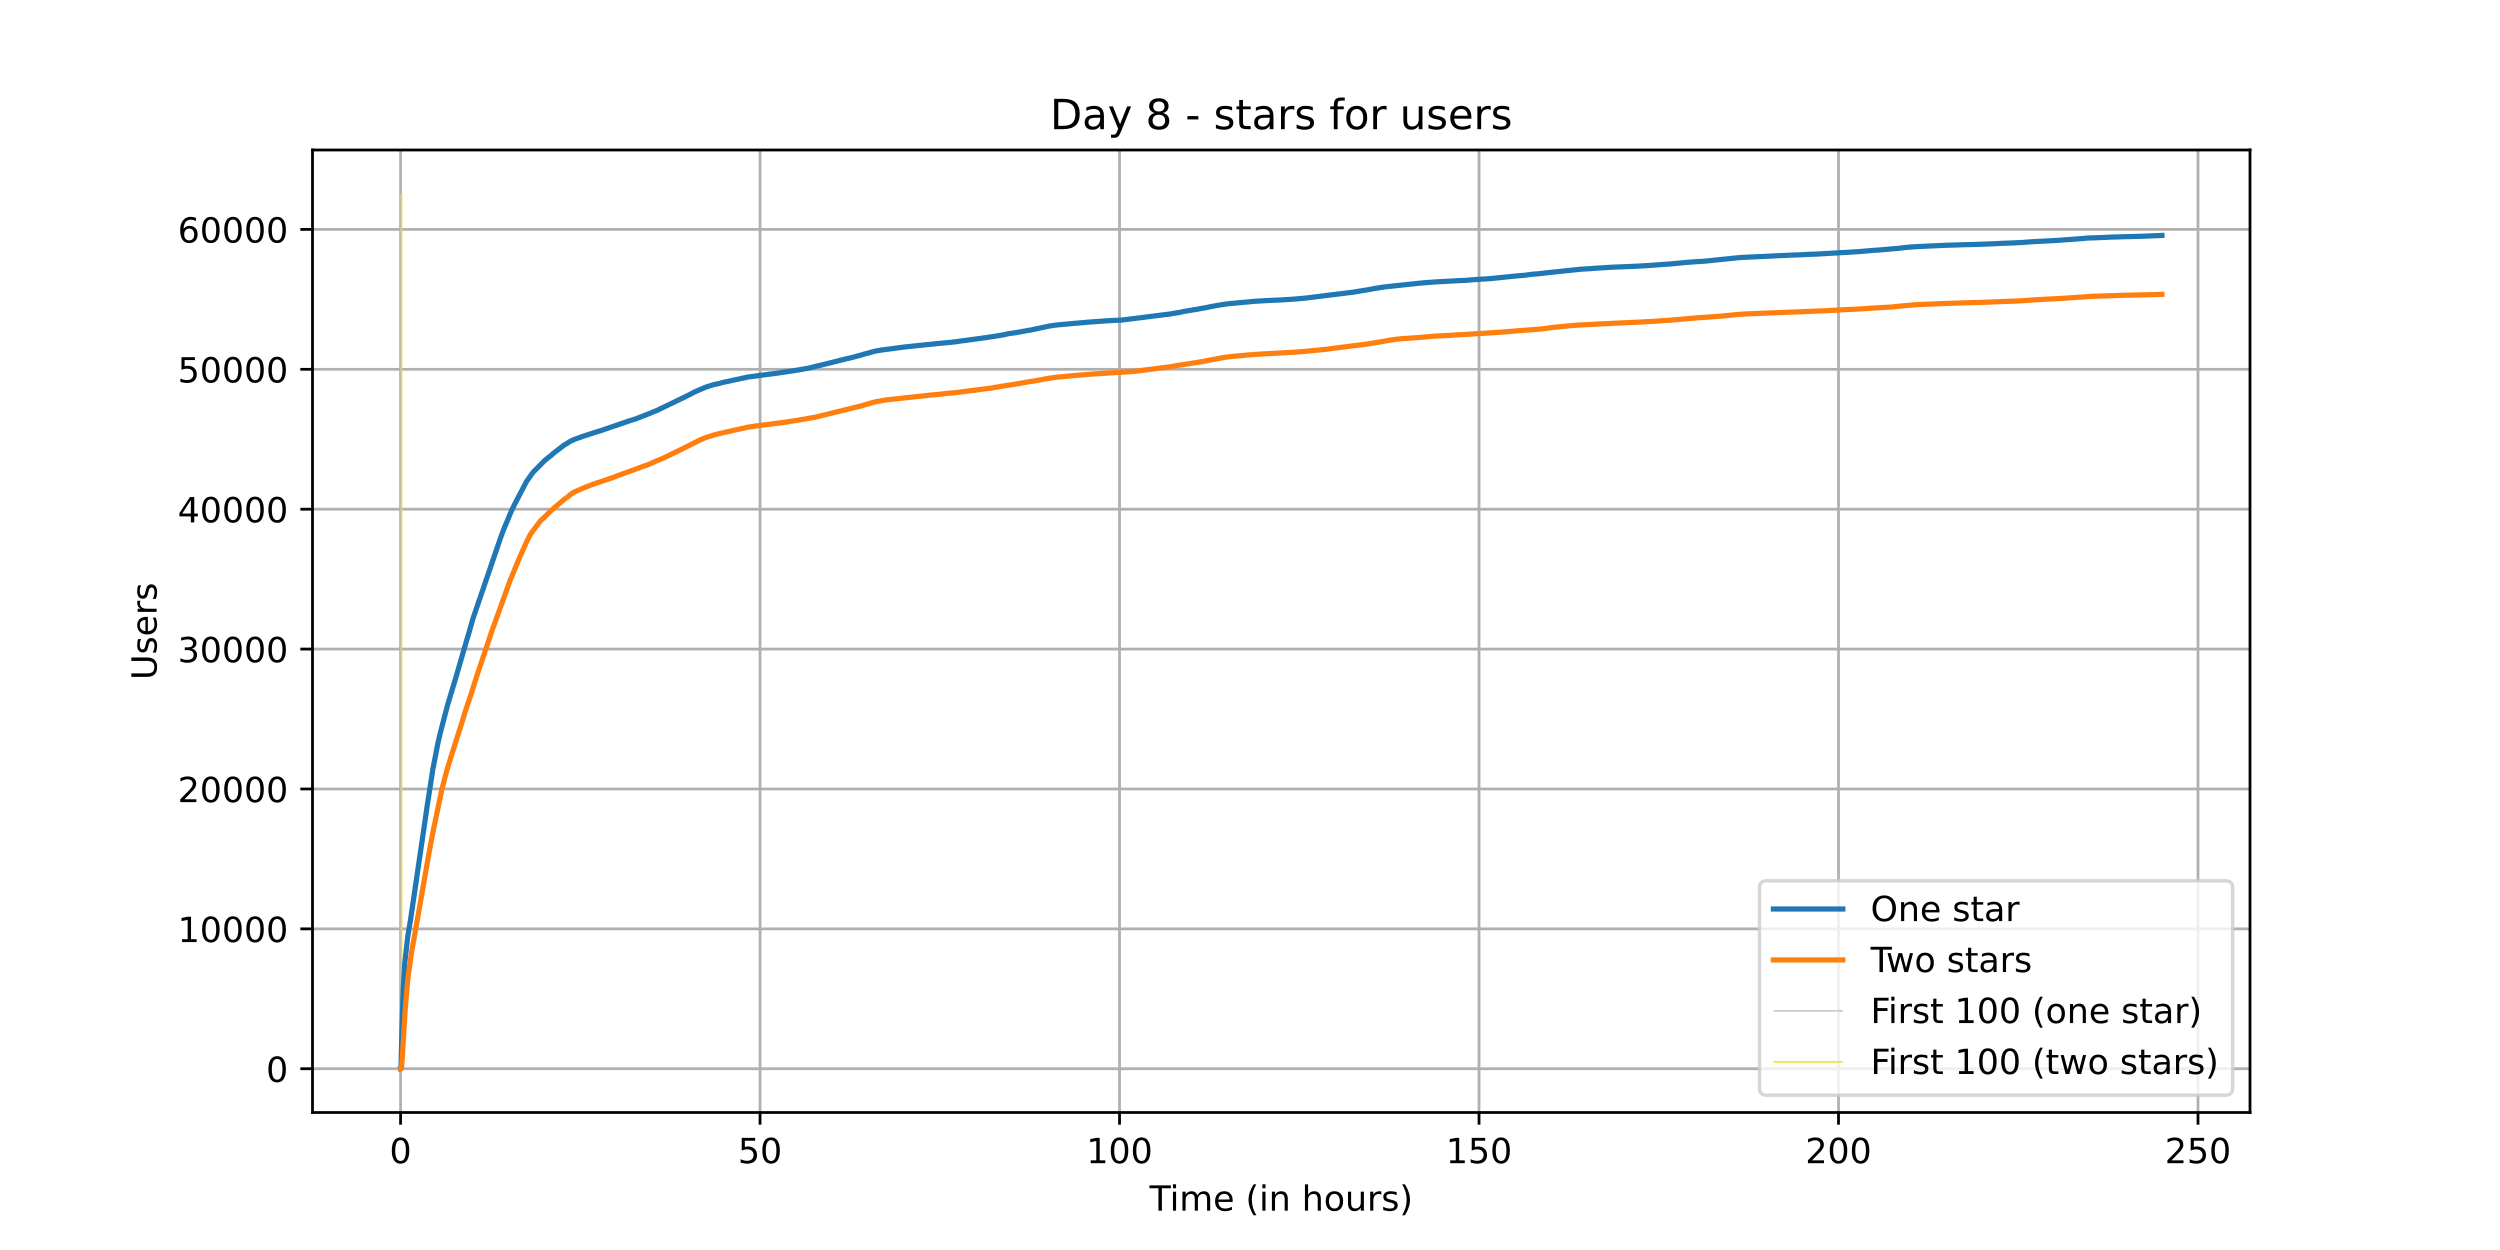 <?xml version="1.0" encoding="utf-8" standalone="no"?>
<!DOCTYPE svg PUBLIC "-//W3C//DTD SVG 1.1//EN"
  "http://www.w3.org/Graphics/SVG/1.1/DTD/svg11.dtd">
<!-- Created with matplotlib (https://matplotlib.org/) -->
<svg height="360pt" version="1.1" viewBox="0 0 720 360" width="720pt" xmlns="http://www.w3.org/2000/svg" xmlns:xlink="http://www.w3.org/1999/xlink">
 <defs>
  <style type="text/css">*{stroke-linecap:butt;stroke-linejoin:round;}</style>
 </defs>
 <g id="figure_1">
  <g id="patch_1">
   <path d="M 0 360 
L 720 360 
L 720 0 
L 0 0 
z
" style="fill:#ffffff;"/>
  </g>
  <g id="axes_1">
   <g id="patch_2">
    <path d="M 90 320.4 
L 648 320.4 
L 648 43.2 
L 90 43.2 
z
" style="fill:#ffffff;"/>
   </g>
   <g id="matplotlib.axis_1">
    <g id="xtick_1">
     <g id="line2d_1">
      <path clip-path="url(#pbd1231cd3f)" d="M 115.364 320.4 
L 115.364 43.2 
" style="fill:none;stroke:#b0b0b0;stroke-linecap:square;stroke-width:0.8;"/>
     </g>
     <g id="line2d_2">
      <defs>
       <path d="M 0 0 
L 0 3.5 
" id="mf264d0f0f3" style="stroke:#000000;stroke-width:0.8;"/>
      </defs>
      <g>
       <use style="stroke:#000000;stroke-width:0.8;" x="115.364" xlink:href="#mf264d0f0f3" y="320.4"/>
      </g>
     </g>
     <g id="text_1">
      <!-- 0 -->
      <g transform="translate(112.182 334.998)scale(0.1 -0.1)">
       <defs>
        <path d="M 31.781 66.406 
Q 24.172 66.406 20.328 58.906 
Q 16.5 51.422 16.5 36.375 
Q 16.5 21.391 20.328 13.891 
Q 24.172 6.391 31.781 6.391 
Q 39.453 6.391 43.281 13.891 
Q 47.125 21.391 47.125 36.375 
Q 47.125 51.422 43.281 58.906 
Q 39.453 66.406 31.781 66.406 
z
M 31.781 74.219 
Q 44.047 74.219 50.516 64.516 
Q 56.984 54.828 56.984 36.375 
Q 56.984 17.969 50.516 8.266 
Q 44.047 -1.422 31.781 -1.422 
Q 19.531 -1.422 13.062 8.266 
Q 6.594 17.969 6.594 36.375 
Q 6.594 54.828 13.062 64.516 
Q 19.531 74.219 31.781 74.219 
z
" id="DejaVuSans-48"/>
       </defs>
       <use xlink:href="#DejaVuSans-48"/>
      </g>
     </g>
    </g>
    <g id="xtick_2">
     <g id="line2d_3">
      <path clip-path="url(#pbd1231cd3f)" d="M 218.895 320.4 
L 218.895 43.2 
" style="fill:none;stroke:#b0b0b0;stroke-linecap:square;stroke-width:0.8;"/>
     </g>
     <g id="line2d_4">
      <g>
       <use style="stroke:#000000;stroke-width:0.8;" x="218.895" xlink:href="#mf264d0f0f3" y="320.4"/>
      </g>
     </g>
     <g id="text_2">
      <!-- 50 -->
      <g transform="translate(212.533 334.998)scale(0.1 -0.1)">
       <defs>
        <path d="M 10.797 72.906 
L 49.516 72.906 
L 49.516 64.594 
L 19.828 64.594 
L 19.828 46.734 
Q 21.969 47.469 24.109 47.828 
Q 26.266 48.188 28.422 48.188 
Q 40.625 48.188 47.75 41.5 
Q 54.891 34.812 54.891 23.391 
Q 54.891 11.625 47.562 5.094 
Q 40.234 -1.422 26.906 -1.422 
Q 22.312 -1.422 17.547 -0.641 
Q 12.797 0.141 7.719 1.703 
L 7.719 11.625 
Q 12.109 9.234 16.797 8.062 
Q 21.484 6.891 26.703 6.891 
Q 35.156 6.891 40.078 11.328 
Q 45.016 15.766 45.016 23.391 
Q 45.016 31 40.078 35.438 
Q 35.156 39.891 26.703 39.891 
Q 22.75 39.891 18.812 39.016 
Q 14.891 38.141 10.797 36.281 
z
" id="DejaVuSans-53"/>
       </defs>
       <use xlink:href="#DejaVuSans-53"/>
       <use x="63.623" xlink:href="#DejaVuSans-48"/>
      </g>
     </g>
    </g>
    <g id="xtick_3">
     <g id="line2d_5">
      <path clip-path="url(#pbd1231cd3f)" d="M 322.427 320.4 
L 322.427 43.2 
" style="fill:none;stroke:#b0b0b0;stroke-linecap:square;stroke-width:0.8;"/>
     </g>
     <g id="line2d_6">
      <g>
       <use style="stroke:#000000;stroke-width:0.8;" x="322.427" xlink:href="#mf264d0f0f3" y="320.4"/>
      </g>
     </g>
     <g id="text_3">
      <!-- 100 -->
      <g transform="translate(312.883 334.998)scale(0.1 -0.1)">
       <defs>
        <path d="M 12.406 8.297 
L 28.516 8.297 
L 28.516 63.922 
L 10.984 60.406 
L 10.984 69.391 
L 28.422 72.906 
L 38.281 72.906 
L 38.281 8.297 
L 54.391 8.297 
L 54.391 0 
L 12.406 0 
z
" id="DejaVuSans-49"/>
       </defs>
       <use xlink:href="#DejaVuSans-49"/>
       <use x="63.623" xlink:href="#DejaVuSans-48"/>
       <use x="127.246" xlink:href="#DejaVuSans-48"/>
      </g>
     </g>
    </g>
    <g id="xtick_4">
     <g id="line2d_7">
      <path clip-path="url(#pbd1231cd3f)" d="M 425.959 320.4 
L 425.959 43.2 
" style="fill:none;stroke:#b0b0b0;stroke-linecap:square;stroke-width:0.8;"/>
     </g>
     <g id="line2d_8">
      <g>
       <use style="stroke:#000000;stroke-width:0.8;" x="425.959" xlink:href="#mf264d0f0f3" y="320.4"/>
      </g>
     </g>
     <g id="text_4">
      <!-- 150 -->
      <g transform="translate(416.415 334.998)scale(0.1 -0.1)">
       <use xlink:href="#DejaVuSans-49"/>
       <use x="63.623" xlink:href="#DejaVuSans-53"/>
       <use x="127.246" xlink:href="#DejaVuSans-48"/>
      </g>
     </g>
    </g>
    <g id="xtick_5">
     <g id="line2d_9">
      <path clip-path="url(#pbd1231cd3f)" d="M 529.491 320.4 
L 529.491 43.2 
" style="fill:none;stroke:#b0b0b0;stroke-linecap:square;stroke-width:0.8;"/>
     </g>
     <g id="line2d_10">
      <g>
       <use style="stroke:#000000;stroke-width:0.8;" x="529.491" xlink:href="#mf264d0f0f3" y="320.4"/>
      </g>
     </g>
     <g id="text_5">
      <!-- 200 -->
      <g transform="translate(519.947 334.998)scale(0.1 -0.1)">
       <defs>
        <path d="M 19.188 8.297 
L 53.609 8.297 
L 53.609 0 
L 7.328 0 
L 7.328 8.297 
Q 12.938 14.109 22.625 23.891 
Q 32.328 33.688 34.812 36.531 
Q 39.547 41.844 41.422 45.531 
Q 43.312 49.219 43.312 52.781 
Q 43.312 58.594 39.234 62.25 
Q 35.156 65.922 28.609 65.922 
Q 23.969 65.922 18.812 64.312 
Q 13.672 62.703 7.812 59.422 
L 7.812 69.391 
Q 13.766 71.781 18.938 73 
Q 24.125 74.219 28.422 74.219 
Q 39.75 74.219 46.484 68.547 
Q 53.219 62.891 53.219 53.422 
Q 53.219 48.922 51.531 44.891 
Q 49.859 40.875 45.406 35.406 
Q 44.188 33.984 37.641 27.219 
Q 31.109 20.453 19.188 8.297 
z
" id="DejaVuSans-50"/>
       </defs>
       <use xlink:href="#DejaVuSans-50"/>
       <use x="63.623" xlink:href="#DejaVuSans-48"/>
       <use x="127.246" xlink:href="#DejaVuSans-48"/>
      </g>
     </g>
    </g>
    <g id="xtick_6">
     <g id="line2d_11">
      <path clip-path="url(#pbd1231cd3f)" d="M 633.022 320.4 
L 633.022 43.2 
" style="fill:none;stroke:#b0b0b0;stroke-linecap:square;stroke-width:0.8;"/>
     </g>
     <g id="line2d_12">
      <g>
       <use style="stroke:#000000;stroke-width:0.8;" x="633.022" xlink:href="#mf264d0f0f3" y="320.4"/>
      </g>
     </g>
     <g id="text_6">
      <!-- 250 -->
      <g transform="translate(623.479 334.998)scale(0.1 -0.1)">
       <use xlink:href="#DejaVuSans-50"/>
       <use x="63.623" xlink:href="#DejaVuSans-53"/>
       <use x="127.246" xlink:href="#DejaVuSans-48"/>
      </g>
     </g>
    </g>
    <g id="text_7">
     <!-- Time (in hours) -->
     <g transform="translate(331.072 348.677)scale(0.1 -0.1)">
      <defs>
       <path d="M -0.297 72.906 
L 61.375 72.906 
L 61.375 64.594 
L 35.5 64.594 
L 35.5 0 
L 25.594 0 
L 25.594 64.594 
L -0.297 64.594 
z
" id="DejaVuSans-84"/>
       <path d="M 9.422 54.688 
L 18.406 54.688 
L 18.406 0 
L 9.422 0 
z
M 9.422 75.984 
L 18.406 75.984 
L 18.406 64.594 
L 9.422 64.594 
z
" id="DejaVuSans-105"/>
       <path d="M 52 44.188 
Q 55.375 50.25 60.062 53.125 
Q 64.75 56 71.094 56 
Q 79.641 56 84.281 50.016 
Q 88.922 44.047 88.922 33.016 
L 88.922 0 
L 79.891 0 
L 79.891 32.719 
Q 79.891 40.578 77.094 44.375 
Q 74.312 48.188 68.609 48.188 
Q 61.625 48.188 57.562 43.547 
Q 53.516 38.922 53.516 30.906 
L 53.516 0 
L 44.484 0 
L 44.484 32.719 
Q 44.484 40.625 41.703 44.406 
Q 38.922 48.188 33.109 48.188 
Q 26.219 48.188 22.156 43.531 
Q 18.109 38.875 18.109 30.906 
L 18.109 0 
L 9.078 0 
L 9.078 54.688 
L 18.109 54.688 
L 18.109 46.188 
Q 21.188 51.219 25.484 53.609 
Q 29.781 56 35.688 56 
Q 41.656 56 45.828 52.969 
Q 50 49.953 52 44.188 
z
" id="DejaVuSans-109"/>
       <path d="M 56.203 29.594 
L 56.203 25.203 
L 14.891 25.203 
Q 15.484 15.922 20.484 11.062 
Q 25.484 6.203 34.422 6.203 
Q 39.594 6.203 44.453 7.469 
Q 49.312 8.734 54.109 11.281 
L 54.109 2.781 
Q 49.266 0.734 44.188 -0.344 
Q 39.109 -1.422 33.891 -1.422 
Q 20.797 -1.422 13.156 6.188 
Q 5.516 13.812 5.516 26.812 
Q 5.516 40.234 12.766 48.109 
Q 20.016 56 32.328 56 
Q 43.359 56 49.781 48.891 
Q 56.203 41.797 56.203 29.594 
z
M 47.219 32.234 
Q 47.125 39.594 43.094 43.984 
Q 39.062 48.391 32.422 48.391 
Q 24.906 48.391 20.391 44.141 
Q 15.875 39.891 15.188 32.172 
z
" id="DejaVuSans-101"/>
       <path id="DejaVuSans-32"/>
       <path d="M 31 75.875 
Q 24.469 64.656 21.281 53.656 
Q 18.109 42.672 18.109 31.391 
Q 18.109 20.125 21.312 9.062 
Q 24.516 -2 31 -13.188 
L 23.188 -13.188 
Q 15.875 -1.703 12.234 9.375 
Q 8.594 20.453 8.594 31.391 
Q 8.594 42.281 12.203 53.312 
Q 15.828 64.359 23.188 75.875 
z
" id="DejaVuSans-40"/>
       <path d="M 54.891 33.016 
L 54.891 0 
L 45.906 0 
L 45.906 32.719 
Q 45.906 40.484 42.875 44.328 
Q 39.844 48.188 33.797 48.188 
Q 26.516 48.188 22.312 43.547 
Q 18.109 38.922 18.109 30.906 
L 18.109 0 
L 9.078 0 
L 9.078 54.688 
L 18.109 54.688 
L 18.109 46.188 
Q 21.344 51.125 25.703 53.562 
Q 30.078 56 35.797 56 
Q 45.219 56 50.047 50.172 
Q 54.891 44.344 54.891 33.016 
z
" id="DejaVuSans-110"/>
       <path d="M 54.891 33.016 
L 54.891 0 
L 45.906 0 
L 45.906 32.719 
Q 45.906 40.484 42.875 44.328 
Q 39.844 48.188 33.797 48.188 
Q 26.516 48.188 22.312 43.547 
Q 18.109 38.922 18.109 30.906 
L 18.109 0 
L 9.078 0 
L 9.078 75.984 
L 18.109 75.984 
L 18.109 46.188 
Q 21.344 51.125 25.703 53.562 
Q 30.078 56 35.797 56 
Q 45.219 56 50.047 50.172 
Q 54.891 44.344 54.891 33.016 
z
" id="DejaVuSans-104"/>
       <path d="M 30.609 48.391 
Q 23.391 48.391 19.188 42.75 
Q 14.984 37.109 14.984 27.297 
Q 14.984 17.484 19.156 11.844 
Q 23.344 6.203 30.609 6.203 
Q 37.797 6.203 41.984 11.859 
Q 46.188 17.531 46.188 27.297 
Q 46.188 37.016 41.984 42.703 
Q 37.797 48.391 30.609 48.391 
z
M 30.609 56 
Q 42.328 56 49.016 48.375 
Q 55.719 40.766 55.719 27.297 
Q 55.719 13.875 49.016 6.219 
Q 42.328 -1.422 30.609 -1.422 
Q 18.844 -1.422 12.172 6.219 
Q 5.516 13.875 5.516 27.297 
Q 5.516 40.766 12.172 48.375 
Q 18.844 56 30.609 56 
z
" id="DejaVuSans-111"/>
       <path d="M 8.5 21.578 
L 8.5 54.688 
L 17.484 54.688 
L 17.484 21.922 
Q 17.484 14.156 20.5 10.266 
Q 23.531 6.391 29.594 6.391 
Q 36.859 6.391 41.078 11.031 
Q 45.312 15.672 45.312 23.688 
L 45.312 54.688 
L 54.297 54.688 
L 54.297 0 
L 45.312 0 
L 45.312 8.406 
Q 42.047 3.422 37.719 1 
Q 33.406 -1.422 27.688 -1.422 
Q 18.266 -1.422 13.375 4.438 
Q 8.5 10.297 8.5 21.578 
z
M 31.109 56 
z
" id="DejaVuSans-117"/>
       <path d="M 41.109 46.297 
Q 39.594 47.172 37.812 47.578 
Q 36.031 48 33.891 48 
Q 26.266 48 22.188 43.047 
Q 18.109 38.094 18.109 28.812 
L 18.109 0 
L 9.078 0 
L 9.078 54.688 
L 18.109 54.688 
L 18.109 46.188 
Q 20.953 51.172 25.484 53.578 
Q 30.031 56 36.531 56 
Q 37.453 56 38.578 55.875 
Q 39.703 55.766 41.062 55.516 
z
" id="DejaVuSans-114"/>
       <path d="M 44.281 53.078 
L 44.281 44.578 
Q 40.484 46.531 36.375 47.5 
Q 32.281 48.484 27.875 48.484 
Q 21.188 48.484 17.844 46.438 
Q 14.5 44.391 14.5 40.281 
Q 14.5 37.156 16.891 35.375 
Q 19.281 33.594 26.516 31.984 
L 29.594 31.297 
Q 39.156 29.25 43.188 25.516 
Q 47.219 21.781 47.219 15.094 
Q 47.219 7.469 41.188 3.016 
Q 35.156 -1.422 24.609 -1.422 
Q 20.219 -1.422 15.453 -0.562 
Q 10.688 0.297 5.422 2 
L 5.422 11.281 
Q 10.406 8.688 15.234 7.391 
Q 20.062 6.109 24.812 6.109 
Q 31.156 6.109 34.562 8.281 
Q 37.984 10.453 37.984 14.406 
Q 37.984 18.062 35.516 20.016 
Q 33.062 21.969 24.703 23.781 
L 21.578 24.516 
Q 13.234 26.266 9.516 29.906 
Q 5.812 33.547 5.812 39.891 
Q 5.812 47.609 11.281 51.797 
Q 16.75 56 26.812 56 
Q 31.781 56 36.172 55.266 
Q 40.578 54.547 44.281 53.078 
z
" id="DejaVuSans-115"/>
       <path d="M 8.016 75.875 
L 15.828 75.875 
Q 23.141 64.359 26.781 53.312 
Q 30.422 42.281 30.422 31.391 
Q 30.422 20.453 26.781 9.375 
Q 23.141 -1.703 15.828 -13.188 
L 8.016 -13.188 
Q 14.5 -2 17.703 9.062 
Q 20.906 20.125 20.906 31.391 
Q 20.906 42.672 17.703 53.656 
Q 14.5 64.656 8.016 75.875 
z
" id="DejaVuSans-41"/>
      </defs>
      <use xlink:href="#DejaVuSans-84"/>
      <use x="57.959" xlink:href="#DejaVuSans-105"/>
      <use x="85.742" xlink:href="#DejaVuSans-109"/>
      <use x="183.154" xlink:href="#DejaVuSans-101"/>
      <use x="244.678" xlink:href="#DejaVuSans-32"/>
      <use x="276.465" xlink:href="#DejaVuSans-40"/>
      <use x="315.479" xlink:href="#DejaVuSans-105"/>
      <use x="343.262" xlink:href="#DejaVuSans-110"/>
      <use x="406.641" xlink:href="#DejaVuSans-32"/>
      <use x="438.428" xlink:href="#DejaVuSans-104"/>
      <use x="501.807" xlink:href="#DejaVuSans-111"/>
      <use x="562.988" xlink:href="#DejaVuSans-117"/>
      <use x="626.367" xlink:href="#DejaVuSans-114"/>
      <use x="667.48" xlink:href="#DejaVuSans-115"/>
      <use x="719.58" xlink:href="#DejaVuSans-41"/>
     </g>
    </g>
   </g>
   <g id="matplotlib.axis_2">
    <g id="ytick_1">
     <g id="line2d_13">
      <path clip-path="url(#pbd1231cd3f)" d="M 90 307.8 
L 648 307.8 
" style="fill:none;stroke:#b0b0b0;stroke-linecap:square;stroke-width:0.8;"/>
     </g>
     <g id="line2d_14">
      <defs>
       <path d="M 0 0 
L -3.5 0 
" id="m3930aa9bed" style="stroke:#000000;stroke-width:0.8;"/>
      </defs>
      <g>
       <use style="stroke:#000000;stroke-width:0.8;" x="90" xlink:href="#m3930aa9bed" y="307.8"/>
      </g>
     </g>
     <g id="text_8">
      <!-- 0 -->
      <g transform="translate(76.638 311.599)scale(0.1 -0.1)">
       <use xlink:href="#DejaVuSans-48"/>
      </g>
     </g>
    </g>
    <g id="ytick_2">
     <g id="line2d_15">
      <path clip-path="url(#pbd1231cd3f)" d="M 90 267.511 
L 648 267.511 
" style="fill:none;stroke:#b0b0b0;stroke-linecap:square;stroke-width:0.8;"/>
     </g>
     <g id="line2d_16">
      <g>
       <use style="stroke:#000000;stroke-width:0.8;" x="90" xlink:href="#m3930aa9bed" y="267.511"/>
      </g>
     </g>
     <g id="text_9">
      <!-- 10000 -->
      <g transform="translate(51.188 271.31)scale(0.1 -0.1)">
       <use xlink:href="#DejaVuSans-49"/>
       <use x="63.623" xlink:href="#DejaVuSans-48"/>
       <use x="127.246" xlink:href="#DejaVuSans-48"/>
       <use x="190.869" xlink:href="#DejaVuSans-48"/>
       <use x="254.492" xlink:href="#DejaVuSans-48"/>
      </g>
     </g>
    </g>
    <g id="ytick_3">
     <g id="line2d_17">
      <path clip-path="url(#pbd1231cd3f)" d="M 90 227.223 
L 648 227.223 
" style="fill:none;stroke:#b0b0b0;stroke-linecap:square;stroke-width:0.8;"/>
     </g>
     <g id="line2d_18">
      <g>
       <use style="stroke:#000000;stroke-width:0.8;" x="90" xlink:href="#m3930aa9bed" y="227.223"/>
      </g>
     </g>
     <g id="text_10">
      <!-- 20000 -->
      <g transform="translate(51.188 231.022)scale(0.1 -0.1)">
       <use xlink:href="#DejaVuSans-50"/>
       <use x="63.623" xlink:href="#DejaVuSans-48"/>
       <use x="127.246" xlink:href="#DejaVuSans-48"/>
       <use x="190.869" xlink:href="#DejaVuSans-48"/>
       <use x="254.492" xlink:href="#DejaVuSans-48"/>
      </g>
     </g>
    </g>
    <g id="ytick_4">
     <g id="line2d_19">
      <path clip-path="url(#pbd1231cd3f)" d="M 90 186.934 
L 648 186.934 
" style="fill:none;stroke:#b0b0b0;stroke-linecap:square;stroke-width:0.8;"/>
     </g>
     <g id="line2d_20">
      <g>
       <use style="stroke:#000000;stroke-width:0.8;" x="90" xlink:href="#m3930aa9bed" y="186.934"/>
      </g>
     </g>
     <g id="text_11">
      <!-- 30000 -->
      <g transform="translate(51.188 190.733)scale(0.1 -0.1)">
       <defs>
        <path d="M 40.578 39.312 
Q 47.656 37.797 51.625 33 
Q 55.609 28.219 55.609 21.188 
Q 55.609 10.406 48.188 4.484 
Q 40.766 -1.422 27.094 -1.422 
Q 22.516 -1.422 17.656 -0.516 
Q 12.797 0.391 7.625 2.203 
L 7.625 11.719 
Q 11.719 9.328 16.594 8.109 
Q 21.484 6.891 26.812 6.891 
Q 36.078 6.891 40.938 10.547 
Q 45.797 14.203 45.797 21.188 
Q 45.797 27.641 41.281 31.266 
Q 36.766 34.906 28.719 34.906 
L 20.219 34.906 
L 20.219 43.016 
L 29.109 43.016 
Q 36.375 43.016 40.234 45.922 
Q 44.094 48.828 44.094 54.297 
Q 44.094 59.906 40.109 62.906 
Q 36.141 65.922 28.719 65.922 
Q 24.656 65.922 20.016 65.031 
Q 15.375 64.156 9.812 62.312 
L 9.812 71.094 
Q 15.438 72.656 20.344 73.438 
Q 25.25 74.219 29.594 74.219 
Q 40.828 74.219 47.359 69.109 
Q 53.906 64.016 53.906 55.328 
Q 53.906 49.266 50.438 45.094 
Q 46.969 40.922 40.578 39.312 
z
" id="DejaVuSans-51"/>
       </defs>
       <use xlink:href="#DejaVuSans-51"/>
       <use x="63.623" xlink:href="#DejaVuSans-48"/>
       <use x="127.246" xlink:href="#DejaVuSans-48"/>
       <use x="190.869" xlink:href="#DejaVuSans-48"/>
       <use x="254.492" xlink:href="#DejaVuSans-48"/>
      </g>
     </g>
    </g>
    <g id="ytick_5">
     <g id="line2d_21">
      <path clip-path="url(#pbd1231cd3f)" d="M 90 146.645 
L 648 146.645 
" style="fill:none;stroke:#b0b0b0;stroke-linecap:square;stroke-width:0.8;"/>
     </g>
     <g id="line2d_22">
      <g>
       <use style="stroke:#000000;stroke-width:0.8;" x="90" xlink:href="#m3930aa9bed" y="146.645"/>
      </g>
     </g>
     <g id="text_12">
      <!-- 40000 -->
      <g transform="translate(51.188 150.444)scale(0.1 -0.1)">
       <defs>
        <path d="M 37.797 64.312 
L 12.891 25.391 
L 37.797 25.391 
z
M 35.203 72.906 
L 47.609 72.906 
L 47.609 25.391 
L 58.016 25.391 
L 58.016 17.188 
L 47.609 17.188 
L 47.609 0 
L 37.797 0 
L 37.797 17.188 
L 4.891 17.188 
L 4.891 26.703 
z
" id="DejaVuSans-52"/>
       </defs>
       <use xlink:href="#DejaVuSans-52"/>
       <use x="63.623" xlink:href="#DejaVuSans-48"/>
       <use x="127.246" xlink:href="#DejaVuSans-48"/>
       <use x="190.869" xlink:href="#DejaVuSans-48"/>
       <use x="254.492" xlink:href="#DejaVuSans-48"/>
      </g>
     </g>
    </g>
    <g id="ytick_6">
     <g id="line2d_23">
      <path clip-path="url(#pbd1231cd3f)" d="M 90 106.356 
L 648 106.356 
" style="fill:none;stroke:#b0b0b0;stroke-linecap:square;stroke-width:0.8;"/>
     </g>
     <g id="line2d_24">
      <g>
       <use style="stroke:#000000;stroke-width:0.8;" x="90" xlink:href="#m3930aa9bed" y="106.356"/>
      </g>
     </g>
     <g id="text_13">
      <!-- 50000 -->
      <g transform="translate(51.188 110.156)scale(0.1 -0.1)">
       <use xlink:href="#DejaVuSans-53"/>
       <use x="63.623" xlink:href="#DejaVuSans-48"/>
       <use x="127.246" xlink:href="#DejaVuSans-48"/>
       <use x="190.869" xlink:href="#DejaVuSans-48"/>
       <use x="254.492" xlink:href="#DejaVuSans-48"/>
      </g>
     </g>
    </g>
    <g id="ytick_7">
     <g id="line2d_25">
      <path clip-path="url(#pbd1231cd3f)" d="M 90 66.068 
L 648 66.068 
" style="fill:none;stroke:#b0b0b0;stroke-linecap:square;stroke-width:0.8;"/>
     </g>
     <g id="line2d_26">
      <g>
       <use style="stroke:#000000;stroke-width:0.8;" x="90" xlink:href="#m3930aa9bed" y="66.068"/>
      </g>
     </g>
     <g id="text_14">
      <!-- 60000 -->
      <g transform="translate(51.188 69.867)scale(0.1 -0.1)">
       <defs>
        <path d="M 33.016 40.375 
Q 26.375 40.375 22.484 35.828 
Q 18.609 31.297 18.609 23.391 
Q 18.609 15.531 22.484 10.953 
Q 26.375 6.391 33.016 6.391 
Q 39.656 6.391 43.531 10.953 
Q 47.406 15.531 47.406 23.391 
Q 47.406 31.297 43.531 35.828 
Q 39.656 40.375 33.016 40.375 
z
M 52.594 71.297 
L 52.594 62.312 
Q 48.875 64.062 45.094 64.984 
Q 41.312 65.922 37.594 65.922 
Q 27.828 65.922 22.672 59.328 
Q 17.531 52.734 16.797 39.406 
Q 19.672 43.656 24.016 45.922 
Q 28.375 48.188 33.594 48.188 
Q 44.578 48.188 50.953 41.516 
Q 57.328 34.859 57.328 23.391 
Q 57.328 12.156 50.688 5.359 
Q 44.047 -1.422 33.016 -1.422 
Q 20.359 -1.422 13.672 8.266 
Q 6.984 17.969 6.984 36.375 
Q 6.984 53.656 15.188 63.938 
Q 23.391 74.219 37.203 74.219 
Q 40.922 74.219 44.703 73.484 
Q 48.484 72.75 52.594 71.297 
z
" id="DejaVuSans-54"/>
       </defs>
       <use xlink:href="#DejaVuSans-54"/>
       <use x="63.623" xlink:href="#DejaVuSans-48"/>
       <use x="127.246" xlink:href="#DejaVuSans-48"/>
       <use x="190.869" xlink:href="#DejaVuSans-48"/>
       <use x="254.492" xlink:href="#DejaVuSans-48"/>
      </g>
     </g>
    </g>
    <g id="text_15">
     <!-- Users -->
     <g transform="translate(45.108 195.801)rotate(-90)scale(0.1 -0.1)">
      <defs>
       <path d="M 8.688 72.906 
L 18.609 72.906 
L 18.609 28.609 
Q 18.609 16.891 22.844 11.734 
Q 27.094 6.594 36.625 6.594 
Q 46.094 6.594 50.344 11.734 
Q 54.594 16.891 54.594 28.609 
L 54.594 72.906 
L 64.5 72.906 
L 64.5 27.391 
Q 64.5 13.141 57.438 5.859 
Q 50.391 -1.422 36.625 -1.422 
Q 22.797 -1.422 15.734 5.859 
Q 8.688 13.141 8.688 27.391 
z
" id="DejaVuSans-85"/>
      </defs>
      <use xlink:href="#DejaVuSans-85"/>
      <use x="73.193" xlink:href="#DejaVuSans-115"/>
      <use x="125.293" xlink:href="#DejaVuSans-101"/>
      <use x="186.816" xlink:href="#DejaVuSans-114"/>
      <use x="227.93" xlink:href="#DejaVuSans-115"/>
     </g>
    </g>
   </g>
   <g id="LineCollection_1">
    <path clip-path="url(#pbd1231cd3f)" d="M 115.495 307.8 
L 115.495 55.8 
" style="fill:none;stroke:#c0c0c0;stroke-width:0.4;"/>
   </g>
   <g id="LineCollection_2">
    <path clip-path="url(#pbd1231cd3f)" d="M 115.666 307.8 
L 115.666 55.8 
" style="fill:none;stroke:#ffd700;stroke-width:0.4;"/>
   </g>
   <g id="line2d_27">
    <path clip-path="url(#pbd1231cd3f)" d="M 115.364 307.8 
L 115.426 307.792 
L 115.495 307.184 
L 115.7 299.082 
L 116.11 285.19 
L 116.589 277.225 
L 117.443 269.626 
L 118.23 264.921 
L 122.308 237.073 
L 123.029 232.077 
L 124.675 221.485 
L 126.18 213.714 
L 126.864 210.845 
L 128.95 202.876 
L 130.969 196.204 
L 131.311 195.048 
L 134.595 183.755 
L 134.936 182.651 
L 136.202 178.191 
L 144.276 154.566 
L 144.721 153.357 
L 145.063 152.499 
L 145.371 151.693 
L 145.987 150.295 
L 146.227 149.691 
L 146.945 147.95 
L 147.287 147.173 
L 148.108 145.444 
L 151.665 138.62 
L 151.939 138.229 
L 153.444 136.134 
L 153.547 135.997 
L 156.592 132.903 
L 157.345 132.238 
L 158.405 131.396 
L 158.68 131.21 
L 159.021 130.884 
L 159.432 130.522 
L 162.34 128.281 
L 162.785 128.012 
L 163.401 127.641 
L 164.016 127.226 
L 164.426 126.984 
L 165.008 126.738 
L 165.76 126.412 
L 166.855 126.045 
L 167.231 125.912 
L 167.572 125.763 
L 172.121 124.285 
L 172.805 124.095 
L 181.424 121.142 
L 183.134 120.627 
L 184.574 120.063 
L 187.516 118.906 
L 188.098 118.628 
L 188.405 118.524 
L 188.986 118.294 
L 189.397 118.141 
L 189.91 117.851 
L 190.388 117.629 
L 198.086 113.914 
L 200.104 112.859 
L 200.378 112.726 
L 203.287 111.485 
L 204.587 111.074 
L 204.894 110.973 
L 205.441 110.808 
L 205.852 110.716 
L 206.947 110.482 
L 208.282 110.123 
L 208.795 110.015 
L 215.396 108.584 
L 223.417 107.521 
L 224.552 107.364 
L 225.202 107.259 
L 226.399 107.086 
L 227.152 106.977 
L 230.127 106.517 
L 230.846 106.376 
L 232.83 106.038 
L 233.792 105.816 
L 234.51 105.627 
L 234.955 105.494 
L 235.879 105.285 
L 236.221 105.212 
L 236.666 105.107 
L 243.509 103.399 
L 243.851 103.31 
L 244.399 103.206 
L 247.958 102.267 
L 248.266 102.182 
L 249.054 101.921 
L 249.499 101.82 
L 250.046 101.679 
L 250.662 101.502 
L 252.032 101.131 
L 253.914 100.805 
L 260.759 99.902 
L 261.067 99.874 
L 262.093 99.765 
L 269.413 99.008 
L 270.371 98.899 
L 274.133 98.56 
L 275.057 98.452 
L 276.082 98.315 
L 276.63 98.21 
L 277.074 98.158 
L 277.998 98.049 
L 283.342 97.316 
L 283.889 97.235 
L 287.103 96.751 
L 288.985 96.425 
L 289.463 96.324 
L 290.386 96.107 
L 291.105 95.998 
L 292.096 95.877 
L 292.815 95.768 
L 293.089 95.708 
L 293.704 95.607 
L 294.422 95.462 
L 296.167 95.148 
L 296.68 95.08 
L 297.159 94.975 
L 302.257 93.891 
L 302.975 93.79 
L 303.591 93.69 
L 304.515 93.581 
L 308.826 93.178 
L 310.194 93.069 
L 311.016 92.989 
L 312.246 92.88 
L 315.222 92.642 
L 316.897 92.533 
L 317.581 92.481 
L 319.154 92.372 
L 320.864 92.283 
L 323.122 92.175 
L 337.08 90.414 
L 337.524 90.325 
L 339.85 89.943 
L 340.568 89.794 
L 341.012 89.685 
L 343.133 89.33 
L 343.748 89.222 
L 344.535 89.113 
L 344.843 89.056 
L 345.356 88.948 
L 347.134 88.629 
L 347.955 88.456 
L 350.52 87.969 
L 353.358 87.525 
L 353.837 87.469 
L 358.18 87.062 
L 359.514 86.957 
L 359.856 86.909 
L 360.95 86.8 
L 362.934 86.679 
L 364.682 86.571 
L 366.152 86.506 
L 368.614 86.397 
L 370.667 86.268 
L 372.479 86.16 
L 376.241 85.829 
L 377.062 85.72 
L 389.786 84.137 
L 390.025 84.089 
L 392.419 83.698 
L 393.924 83.46 
L 395.292 83.19 
L 395.977 83.065 
L 396.661 82.961 
L 398.028 82.747 
L 398.713 82.638 
L 407.707 81.679 
L 408.631 81.575 
L 409.041 81.547 
L 409.862 81.466 
L 411.23 81.357 
L 413.761 81.168 
L 416.018 81.059 
L 416.703 81.007 
L 418.823 80.898 
L 419.507 80.85 
L 422.243 80.745 
L 423.097 80.648 
L 424.706 80.539 
L 427.134 80.362 
L 429.118 80.253 
L 437.057 79.435 
L 438.528 79.327 
L 439.246 79.266 
L 439.964 79.161 
L 441.058 79.008 
L 442.358 78.904 
L 443.111 78.835 
L 444.172 78.726 
L 445.027 78.63 
L 445.882 78.521 
L 455.427 77.518 
L 457.411 77.409 
L 459.977 77.22 
L 461.858 77.111 
L 464.013 76.966 
L 466.886 76.857 
L 468.326 76.796 
L 470.793 76.688 
L 472.401 76.607 
L 474.248 76.502 
L 474.932 76.454 
L 476.539 76.345 
L 479.275 76.132 
L 480.883 76.027 
L 481.293 75.991 
L 486.15 75.535 
L 487.689 75.431 
L 488.441 75.366 
L 490.185 75.27 
L 491.485 75.165 
L 492.341 75.076 
L 500.552 74.226 
L 502.126 74.117 
L 503.7 74.045 
L 506.06 73.936 
L 507.566 73.872 
L 509.789 73.763 
L 511.431 73.678 
L 513.858 73.569 
L 514.474 73.537 
L 515.911 73.481 
L 518.886 73.372 
L 520.767 73.259 
L 523.674 73.158 
L 524.085 73.122 
L 526.136 73.013 
L 526.786 72.969 
L 528.565 72.86 
L 530.344 72.76 
L 532.329 72.651 
L 534.312 72.53 
L 535.851 72.429 
L 536.296 72.385 
L 539.649 72.095 
L 541.359 71.986 
L 541.769 71.95 
L 543.036 71.841 
L 546.766 71.515 
L 547.724 71.406 
L 548.716 71.285 
L 549.743 71.18 
L 550.392 71.136 
L 552.172 71.027 
L 552.821 70.983 
L 555.216 70.874 
L 555.797 70.846 
L 558.363 70.741 
L 559.013 70.697 
L 562.091 70.588 
L 563.322 70.556 
L 566.606 70.447 
L 567.599 70.439 
L 570.748 70.33 
L 572.116 70.282 
L 574.852 70.173 
L 576.529 70.084 
L 579.367 69.976 
L 580.872 69.907 
L 582.958 69.798 
L 583.814 69.71 
L 585.729 69.605 
L 586.413 69.553 
L 588.431 69.444 
L 589.901 69.379 
L 591.919 69.271 
L 594.452 69.085 
L 596.094 68.976 
L 598.832 68.767 
L 600.269 68.658 
L 601.159 68.557 
L 604.511 68.449 
L 606.05 68.38 
L 608.17 68.271 
L 609.231 68.259 
L 612.513 68.151 
L 613.642 68.13 
L 617.541 68.022 
L 618.122 67.993 
L 620.892 67.889 
L 621.473 67.86 
L 622.636 67.8 
L 622.636 67.8 
" style="fill:none;stroke:#1f77b4;stroke-linecap:square;stroke-width:1.5;"/>
   </g>
   <g id="line2d_28">
    <path clip-path="url(#pbd1231cd3f)" d="M 115.364 307.8 
L 115.563 307.723 
L 115.666 307.131 
L 115.871 304.464 
L 116.76 289.855 
L 117.512 281.447 
L 118.504 274.421 
L 120.9 260.856 
L 121.622 256.718 
L 123.131 248.044 
L 123.612 245.405 
L 124.093 242.814 
L 124.606 240.042 
L 127.309 227.118 
L 128.643 222.029 
L 130.113 217.227 
L 130.798 215.136 
L 131.174 213.903 
L 133.226 207.469 
L 134.013 204.858 
L 135.723 199.758 
L 136.476 197.373 
L 137.16 195.217 
L 137.64 193.718 
L 137.913 192.86 
L 138.324 191.716 
L 141.95 180.858 
L 142.326 179.952 
L 142.942 178.191 
L 147.014 166.89 
L 147.287 166.29 
L 149.579 160.674 
L 149.921 159.932 
L 151.871 155.561 
L 152.213 154.965 
L 152.863 153.72 
L 155.702 149.925 
L 156.524 149.224 
L 158.748 147.004 
L 159.056 146.77 
L 159.363 146.472 
L 161.006 145.074 
L 161.279 144.868 
L 162.032 144.2 
L 162.99 143.438 
L 163.366 143.208 
L 164.118 142.568 
L 165.145 141.843 
L 165.452 141.661 
L 168.017 140.565 
L 168.427 140.372 
L 169.248 140.062 
L 169.932 139.796 
L 170.617 139.522 
L 176.465 137.556 
L 177.183 137.274 
L 177.662 137.064 
L 187.071 133.652 
L 187.926 133.273 
L 188.678 132.911 
L 188.986 132.774 
L 191.039 131.94 
L 198.771 128.157 
L 199.318 127.83 
L 200.276 127.379 
L 201.679 126.666 
L 202.294 126.424 
L 202.568 126.291 
L 202.945 126.122 
L 205.647 125.276 
L 206.366 125.083 
L 206.571 125.006 
L 215.464 123.008 
L 216.32 122.899 
L 216.594 122.863 
L 217.176 122.754 
L 226.57 121.529 
L 227.288 121.392 
L 228.11 121.291 
L 228.52 121.211 
L 229.273 121.102 
L 229.82 121.021 
L 231.803 120.679 
L 233.48 120.373 
L 234.682 120.171 
L 248.472 116.783 
L 248.986 116.606 
L 249.636 116.416 
L 251.314 115.945 
L 251.998 115.76 
L 252.443 115.667 
L 254.531 115.292 
L 255.079 115.184 
L 268.011 113.786 
L 269.174 113.677 
L 269.858 113.624 
L 270.884 113.52 
L 271.807 113.407 
L 272.628 113.306 
L 273.107 113.246 
L 274.646 113.137 
L 285.838 111.723 
L 286.215 111.626 
L 288.506 111.243 
L 290.182 110.965 
L 291.002 110.865 
L 291.618 110.76 
L 293.909 110.385 
L 294.388 110.272 
L 296.27 109.946 
L 296.611 109.894 
L 297.535 109.785 
L 298.254 109.648 
L 300.272 109.277 
L 300.752 109.168 
L 303.694 108.713 
L 304.207 108.645 
L 309.065 108.185 
L 310.297 108.081 
L 310.947 108.04 
L 314.401 107.738 
L 316.247 107.629 
L 318.47 107.48 
L 320.044 107.372 
L 321.822 107.275 
L 323.464 107.166 
L 325.451 107.045 
L 326.853 106.936 
L 337.284 105.591 
L 337.764 105.482 
L 339.541 105.172 
L 340.363 105.063 
L 343.235 104.616 
L 343.748 104.543 
L 346.313 104.128 
L 346.758 104.036 
L 349.562 103.488 
L 350.246 103.383 
L 350.52 103.31 
L 351.135 103.202 
L 353.119 102.847 
L 354.042 102.738 
L 354.521 102.686 
L 358.044 102.376 
L 358.967 102.267 
L 361.6 102.066 
L 363.207 101.961 
L 363.823 101.925 
L 368.478 101.675 
L 370.496 101.566 
L 371.214 101.51 
L 373.06 101.401 
L 375.351 101.24 
L 376.447 101.131 
L 382.363 100.551 
L 383.047 100.442 
L 394.506 98.975 
L 394.984 98.871 
L 395.6 98.774 
L 395.977 98.714 
L 396.592 98.609 
L 397.208 98.496 
L 397.96 98.387 
L 400.183 97.976 
L 400.902 97.872 
L 402.03 97.714 
L 403.125 97.606 
L 403.603 97.549 
L 405.245 97.444 
L 405.963 97.388 
L 407.673 97.279 
L 410.717 97.029 
L 411.709 96.925 
L 412.393 96.872 
L 414 96.764 
L 415.71 96.671 
L 417.968 96.562 
L 420.259 96.401 
L 422.482 96.292 
L 423.166 96.244 
L 425.082 96.135 
L 427.134 96.002 
L 428.981 95.893 
L 429.699 95.833 
L 431.516 95.728 
L 431.961 95.676 
L 433.499 95.575 
L 433.91 95.539 
L 435.175 95.43 
L 435.962 95.353 
L 438.767 95.136 
L 440.341 95.031 
L 441.23 94.93 
L 442.906 94.834 
L 443.18 94.814 
L 444.172 94.705 
L 445.163 94.58 
L 445.985 94.475 
L 446.601 94.37 
L 452.827 93.742 
L 454.401 93.633 
L 456.214 93.532 
L 458.506 93.424 
L 460.524 93.299 
L 463.329 93.19 
L 465.278 93.073 
L 467.846 92.964 
L 468.497 92.924 
L 469.935 92.868 
L 472.265 92.759 
L 474.282 92.63 
L 476.573 92.521 
L 479.344 92.308 
L 481.122 92.203 
L 481.943 92.118 
L 483.448 92.01 
L 487.552 91.639 
L 488.783 91.53 
L 490.904 91.393 
L 492.341 91.288 
L 493.059 91.232 
L 494.633 91.123 
L 495.283 91.083 
L 500.792 90.539 
L 502.605 90.438 
L 503.05 90.394 
L 506.163 90.289 
L 506.847 90.241 
L 509.413 90.136 
L 509.96 90.116 
L 512.901 90.007 
L 514.44 89.939 
L 517.484 89.83 
L 518.852 89.778 
L 521.245 89.673 
L 521.827 89.645 
L 524.598 89.536 
L 525.999 89.479 
L 527.709 89.371 
L 529.146 89.314 
L 530.857 89.213 
L 531.302 89.173 
L 534.141 89.064 
L 534.552 89.032 
L 536.501 88.927 
L 537.151 88.883 
L 538.553 88.774 
L 539.204 88.734 
L 541.153 88.625 
L 543.07 88.512 
L 545.021 88.404 
L 545.603 88.315 
L 546.766 88.206 
L 551.213 87.795 
L 553.129 87.687 
L 554.532 87.634 
L 557.132 87.525 
L 558.603 87.461 
L 561.646 87.352 
L 562.843 87.324 
L 565.922 87.215 
L 567.188 87.179 
L 570.919 87.074 
L 571.432 87.062 
L 573.963 86.953 
L 575.365 86.897 
L 578.341 86.788 
L 579.606 86.752 
L 581.864 86.643 
L 583.985 86.502 
L 585.558 86.393 
L 587.712 86.252 
L 589.696 86.147 
L 590.278 86.123 
L 592.022 86.027 
L 594.007 85.918 
L 596.197 85.769 
L 597.907 85.66 
L 600.098 85.511 
L 601.638 85.402 
L 602.356 85.346 
L 605.913 85.237 
L 607.281 85.189 
L 610.291 85.08 
L 611.522 85.044 
L 616.139 84.935 
L 617.301 84.907 
L 622.226 84.798 
L 622.636 84.774 
L 622.636 84.774 
" style="fill:none;stroke:#ff7f0e;stroke-linecap:square;stroke-width:1.5;"/>
   </g>
   <g id="patch_3">
    <path d="M 90 320.4 
L 90 43.2 
" style="fill:none;stroke:#000000;stroke-linecap:square;stroke-linejoin:miter;stroke-width:0.8;"/>
   </g>
   <g id="patch_4">
    <path d="M 648 320.4 
L 648 43.2 
" style="fill:none;stroke:#000000;stroke-linecap:square;stroke-linejoin:miter;stroke-width:0.8;"/>
   </g>
   <g id="patch_5">
    <path d="M 90 320.4 
L 648 320.4 
" style="fill:none;stroke:#000000;stroke-linecap:square;stroke-linejoin:miter;stroke-width:0.8;"/>
   </g>
   <g id="patch_6">
    <path d="M 90 43.2 
L 648 43.2 
" style="fill:none;stroke:#000000;stroke-linecap:square;stroke-linejoin:miter;stroke-width:0.8;"/>
   </g>
   <g id="text_16">
    <!-- Day 8 - stars for users -->
    <g transform="translate(302.426 37.2)scale(0.12 -0.12)">
     <defs>
      <path d="M 19.672 64.797 
L 19.672 8.109 
L 31.594 8.109 
Q 46.688 8.109 53.688 14.938 
Q 60.688 21.781 60.688 36.531 
Q 60.688 51.172 53.688 57.984 
Q 46.688 64.797 31.594 64.797 
z
M 9.812 72.906 
L 30.078 72.906 
Q 51.266 72.906 61.172 64.094 
Q 71.094 55.281 71.094 36.531 
Q 71.094 17.672 61.125 8.828 
Q 51.172 0 30.078 0 
L 9.812 0 
z
" id="DejaVuSans-68"/>
      <path d="M 34.281 27.484 
Q 23.391 27.484 19.188 25 
Q 14.984 22.516 14.984 16.5 
Q 14.984 11.719 18.141 8.906 
Q 21.297 6.109 26.703 6.109 
Q 34.188 6.109 38.703 11.406 
Q 43.219 16.703 43.219 25.484 
L 43.219 27.484 
z
M 52.203 31.203 
L 52.203 0 
L 43.219 0 
L 43.219 8.297 
Q 40.141 3.328 35.547 0.953 
Q 30.953 -1.422 24.312 -1.422 
Q 15.922 -1.422 10.953 3.297 
Q 6 8.016 6 15.922 
Q 6 25.141 12.172 29.828 
Q 18.359 34.516 30.609 34.516 
L 43.219 34.516 
L 43.219 35.406 
Q 43.219 41.609 39.141 45 
Q 35.062 48.391 27.688 48.391 
Q 23 48.391 18.547 47.266 
Q 14.109 46.141 10.016 43.891 
L 10.016 52.203 
Q 14.938 54.109 19.578 55.047 
Q 24.219 56 28.609 56 
Q 40.484 56 46.344 49.844 
Q 52.203 43.703 52.203 31.203 
z
" id="DejaVuSans-97"/>
      <path d="M 32.172 -5.078 
Q 28.375 -14.844 24.75 -17.812 
Q 21.141 -20.797 15.094 -20.797 
L 7.906 -20.797 
L 7.906 -13.281 
L 13.188 -13.281 
Q 16.891 -13.281 18.938 -11.516 
Q 21 -9.766 23.484 -3.219 
L 25.094 0.875 
L 2.984 54.688 
L 12.5 54.688 
L 29.594 11.922 
L 46.688 54.688 
L 56.203 54.688 
z
" id="DejaVuSans-121"/>
      <path d="M 31.781 34.625 
Q 24.75 34.625 20.719 30.859 
Q 16.703 27.094 16.703 20.516 
Q 16.703 13.922 20.719 10.156 
Q 24.75 6.391 31.781 6.391 
Q 38.812 6.391 42.859 10.172 
Q 46.922 13.969 46.922 20.516 
Q 46.922 27.094 42.891 30.859 
Q 38.875 34.625 31.781 34.625 
z
M 21.922 38.812 
Q 15.578 40.375 12.031 44.719 
Q 8.5 49.078 8.5 55.328 
Q 8.5 64.062 14.719 69.141 
Q 20.953 74.219 31.781 74.219 
Q 42.672 74.219 48.875 69.141 
Q 55.078 64.062 55.078 55.328 
Q 55.078 49.078 51.531 44.719 
Q 48 40.375 41.703 38.812 
Q 48.828 37.156 52.797 32.312 
Q 56.781 27.484 56.781 20.516 
Q 56.781 9.906 50.312 4.234 
Q 43.844 -1.422 31.781 -1.422 
Q 19.734 -1.422 13.25 4.234 
Q 6.781 9.906 6.781 20.516 
Q 6.781 27.484 10.781 32.312 
Q 14.797 37.156 21.922 38.812 
z
M 18.312 54.391 
Q 18.312 48.734 21.844 45.562 
Q 25.391 42.391 31.781 42.391 
Q 38.141 42.391 41.719 45.562 
Q 45.312 48.734 45.312 54.391 
Q 45.312 60.062 41.719 63.234 
Q 38.141 66.406 31.781 66.406 
Q 25.391 66.406 21.844 63.234 
Q 18.312 60.062 18.312 54.391 
z
" id="DejaVuSans-56"/>
      <path d="M 4.891 31.391 
L 31.203 31.391 
L 31.203 23.391 
L 4.891 23.391 
z
" id="DejaVuSans-45"/>
      <path d="M 18.312 70.219 
L 18.312 54.688 
L 36.812 54.688 
L 36.812 47.703 
L 18.312 47.703 
L 18.312 18.016 
Q 18.312 11.328 20.141 9.422 
Q 21.969 7.516 27.594 7.516 
L 36.812 7.516 
L 36.812 0 
L 27.594 0 
Q 17.188 0 13.234 3.875 
Q 9.281 7.766 9.281 18.016 
L 9.281 47.703 
L 2.688 47.703 
L 2.688 54.688 
L 9.281 54.688 
L 9.281 70.219 
z
" id="DejaVuSans-116"/>
      <path d="M 37.109 75.984 
L 37.109 68.5 
L 28.516 68.5 
Q 23.688 68.5 21.797 66.547 
Q 19.922 64.594 19.922 59.516 
L 19.922 54.688 
L 34.719 54.688 
L 34.719 47.703 
L 19.922 47.703 
L 19.922 0 
L 10.891 0 
L 10.891 47.703 
L 2.297 47.703 
L 2.297 54.688 
L 10.891 54.688 
L 10.891 58.5 
Q 10.891 67.625 15.141 71.797 
Q 19.391 75.984 28.609 75.984 
z
" id="DejaVuSans-102"/>
     </defs>
     <use xlink:href="#DejaVuSans-68"/>
     <use x="77.002" xlink:href="#DejaVuSans-97"/>
     <use x="138.281" xlink:href="#DejaVuSans-121"/>
     <use x="197.461" xlink:href="#DejaVuSans-32"/>
     <use x="229.248" xlink:href="#DejaVuSans-56"/>
     <use x="292.871" xlink:href="#DejaVuSans-32"/>
     <use x="324.658" xlink:href="#DejaVuSans-45"/>
     <use x="360.742" xlink:href="#DejaVuSans-32"/>
     <use x="392.529" xlink:href="#DejaVuSans-115"/>
     <use x="444.629" xlink:href="#DejaVuSans-116"/>
     <use x="483.838" xlink:href="#DejaVuSans-97"/>
     <use x="545.117" xlink:href="#DejaVuSans-114"/>
     <use x="586.23" xlink:href="#DejaVuSans-115"/>
     <use x="638.33" xlink:href="#DejaVuSans-32"/>
     <use x="670.117" xlink:href="#DejaVuSans-102"/>
     <use x="705.322" xlink:href="#DejaVuSans-111"/>
     <use x="766.504" xlink:href="#DejaVuSans-114"/>
     <use x="807.617" xlink:href="#DejaVuSans-32"/>
     <use x="839.404" xlink:href="#DejaVuSans-117"/>
     <use x="902.783" xlink:href="#DejaVuSans-115"/>
     <use x="954.883" xlink:href="#DejaVuSans-101"/>
     <use x="1016.406" xlink:href="#DejaVuSans-114"/>
     <use x="1057.52" xlink:href="#DejaVuSans-115"/>
    </g>
   </g>
   <g id="legend_1">
    <g id="patch_7">
     <path d="M 508.734 315.4 
L 641 315.4 
Q 643 315.4 643 313.4 
L 643 255.688 
Q 643 253.688 641 253.688 
L 508.734 253.688 
Q 506.734 253.688 506.734 255.688 
L 506.734 313.4 
Q 506.734 315.4 508.734 315.4 
z
" style="fill:#ffffff;opacity:0.8;stroke:#cccccc;stroke-linejoin:miter;"/>
    </g>
    <g id="line2d_29">
     <path d="M 510.734 261.786 
L 530.734 261.786 
" style="fill:none;stroke:#1f77b4;stroke-linecap:square;stroke-width:1.5;"/>
    </g>
    <g id="line2d_30"/>
    <g id="text_17">
     <!-- One star -->
     <g transform="translate(538.734 265.286)scale(0.1 -0.1)">
      <defs>
       <path d="M 39.406 66.219 
Q 28.656 66.219 22.328 58.203 
Q 16.016 50.203 16.016 36.375 
Q 16.016 22.609 22.328 14.594 
Q 28.656 6.594 39.406 6.594 
Q 50.141 6.594 56.422 14.594 
Q 62.703 22.609 62.703 36.375 
Q 62.703 50.203 56.422 58.203 
Q 50.141 66.219 39.406 66.219 
z
M 39.406 74.219 
Q 54.734 74.219 63.906 63.938 
Q 73.094 53.656 73.094 36.375 
Q 73.094 19.141 63.906 8.859 
Q 54.734 -1.422 39.406 -1.422 
Q 24.031 -1.422 14.812 8.828 
Q 5.609 19.094 5.609 36.375 
Q 5.609 53.656 14.812 63.938 
Q 24.031 74.219 39.406 74.219 
z
" id="DejaVuSans-79"/>
      </defs>
      <use xlink:href="#DejaVuSans-79"/>
      <use x="78.711" xlink:href="#DejaVuSans-110"/>
      <use x="142.09" xlink:href="#DejaVuSans-101"/>
      <use x="203.613" xlink:href="#DejaVuSans-32"/>
      <use x="235.4" xlink:href="#DejaVuSans-115"/>
      <use x="287.5" xlink:href="#DejaVuSans-116"/>
      <use x="326.709" xlink:href="#DejaVuSans-97"/>
      <use x="387.988" xlink:href="#DejaVuSans-114"/>
     </g>
    </g>
    <g id="line2d_31">
     <path d="M 510.734 276.464 
L 530.734 276.464 
" style="fill:none;stroke:#ff7f0e;stroke-linecap:square;stroke-width:1.5;"/>
    </g>
    <g id="line2d_32"/>
    <g id="text_18">
     <!-- Two stars -->
     <g transform="translate(538.734 279.964)scale(0.1 -0.1)">
      <defs>
       <path d="M 4.203 54.688 
L 13.188 54.688 
L 24.422 12.016 
L 35.594 54.688 
L 46.188 54.688 
L 57.422 12.016 
L 68.609 54.688 
L 77.594 54.688 
L 63.281 0 
L 52.688 0 
L 40.922 44.828 
L 29.109 0 
L 18.5 0 
z
" id="DejaVuSans-119"/>
      </defs>
      <use xlink:href="#DejaVuSans-84"/>
      <use x="44.584" xlink:href="#DejaVuSans-119"/>
      <use x="126.371" xlink:href="#DejaVuSans-111"/>
      <use x="187.553" xlink:href="#DejaVuSans-32"/>
      <use x="219.34" xlink:href="#DejaVuSans-115"/>
      <use x="271.439" xlink:href="#DejaVuSans-116"/>
      <use x="310.648" xlink:href="#DejaVuSans-97"/>
      <use x="371.928" xlink:href="#DejaVuSans-114"/>
      <use x="413.041" xlink:href="#DejaVuSans-115"/>
     </g>
    </g>
    <g id="line2d_33">
     <path d="M 510.734 291.142 
L 530.734 291.142 
" style="fill:none;stroke:#c0c0c0;stroke-width:0.4;"/>
    </g>
    <g id="text_19">
     <!-- First 100 (one star) -->
     <g transform="translate(538.734 294.642)scale(0.1 -0.1)">
      <defs>
       <path d="M 9.812 72.906 
L 51.703 72.906 
L 51.703 64.594 
L 19.672 64.594 
L 19.672 43.109 
L 48.578 43.109 
L 48.578 34.812 
L 19.672 34.812 
L 19.672 0 
L 9.812 0 
z
" id="DejaVuSans-70"/>
      </defs>
      <use xlink:href="#DejaVuSans-70"/>
      <use x="50.27" xlink:href="#DejaVuSans-105"/>
      <use x="78.053" xlink:href="#DejaVuSans-114"/>
      <use x="119.166" xlink:href="#DejaVuSans-115"/>
      <use x="171.266" xlink:href="#DejaVuSans-116"/>
      <use x="210.475" xlink:href="#DejaVuSans-32"/>
      <use x="242.262" xlink:href="#DejaVuSans-49"/>
      <use x="305.885" xlink:href="#DejaVuSans-48"/>
      <use x="369.508" xlink:href="#DejaVuSans-48"/>
      <use x="433.131" xlink:href="#DejaVuSans-32"/>
      <use x="464.918" xlink:href="#DejaVuSans-40"/>
      <use x="503.932" xlink:href="#DejaVuSans-111"/>
      <use x="565.113" xlink:href="#DejaVuSans-110"/>
      <use x="628.492" xlink:href="#DejaVuSans-101"/>
      <use x="690.016" xlink:href="#DejaVuSans-32"/>
      <use x="721.803" xlink:href="#DejaVuSans-115"/>
      <use x="773.902" xlink:href="#DejaVuSans-116"/>
      <use x="813.111" xlink:href="#DejaVuSans-97"/>
      <use x="874.391" xlink:href="#DejaVuSans-114"/>
      <use x="915.504" xlink:href="#DejaVuSans-41"/>
     </g>
    </g>
    <g id="line2d_34">
     <path d="M 510.734 305.82 
L 530.734 305.82 
" style="fill:none;stroke:#ffd700;stroke-width:0.4;"/>
    </g>
    <g id="text_20">
     <!-- First 100 (two stars) -->
     <g transform="translate(538.734 309.32)scale(0.1 -0.1)">
      <use xlink:href="#DejaVuSans-70"/>
      <use x="50.27" xlink:href="#DejaVuSans-105"/>
      <use x="78.053" xlink:href="#DejaVuSans-114"/>
      <use x="119.166" xlink:href="#DejaVuSans-115"/>
      <use x="171.266" xlink:href="#DejaVuSans-116"/>
      <use x="210.475" xlink:href="#DejaVuSans-32"/>
      <use x="242.262" xlink:href="#DejaVuSans-49"/>
      <use x="305.885" xlink:href="#DejaVuSans-48"/>
      <use x="369.508" xlink:href="#DejaVuSans-48"/>
      <use x="433.131" xlink:href="#DejaVuSans-32"/>
      <use x="464.918" xlink:href="#DejaVuSans-40"/>
      <use x="503.932" xlink:href="#DejaVuSans-116"/>
      <use x="543.141" xlink:href="#DejaVuSans-119"/>
      <use x="624.928" xlink:href="#DejaVuSans-111"/>
      <use x="686.109" xlink:href="#DejaVuSans-32"/>
      <use x="717.896" xlink:href="#DejaVuSans-115"/>
      <use x="769.996" xlink:href="#DejaVuSans-116"/>
      <use x="809.205" xlink:href="#DejaVuSans-97"/>
      <use x="870.484" xlink:href="#DejaVuSans-114"/>
      <use x="911.598" xlink:href="#DejaVuSans-115"/>
      <use x="963.697" xlink:href="#DejaVuSans-41"/>
     </g>
    </g>
   </g>
  </g>
 </g>
 <defs>
  <clipPath id="pbd1231cd3f">
   <rect height="277.2" width="558" x="90" y="43.2"/>
  </clipPath>
 </defs>
</svg>
